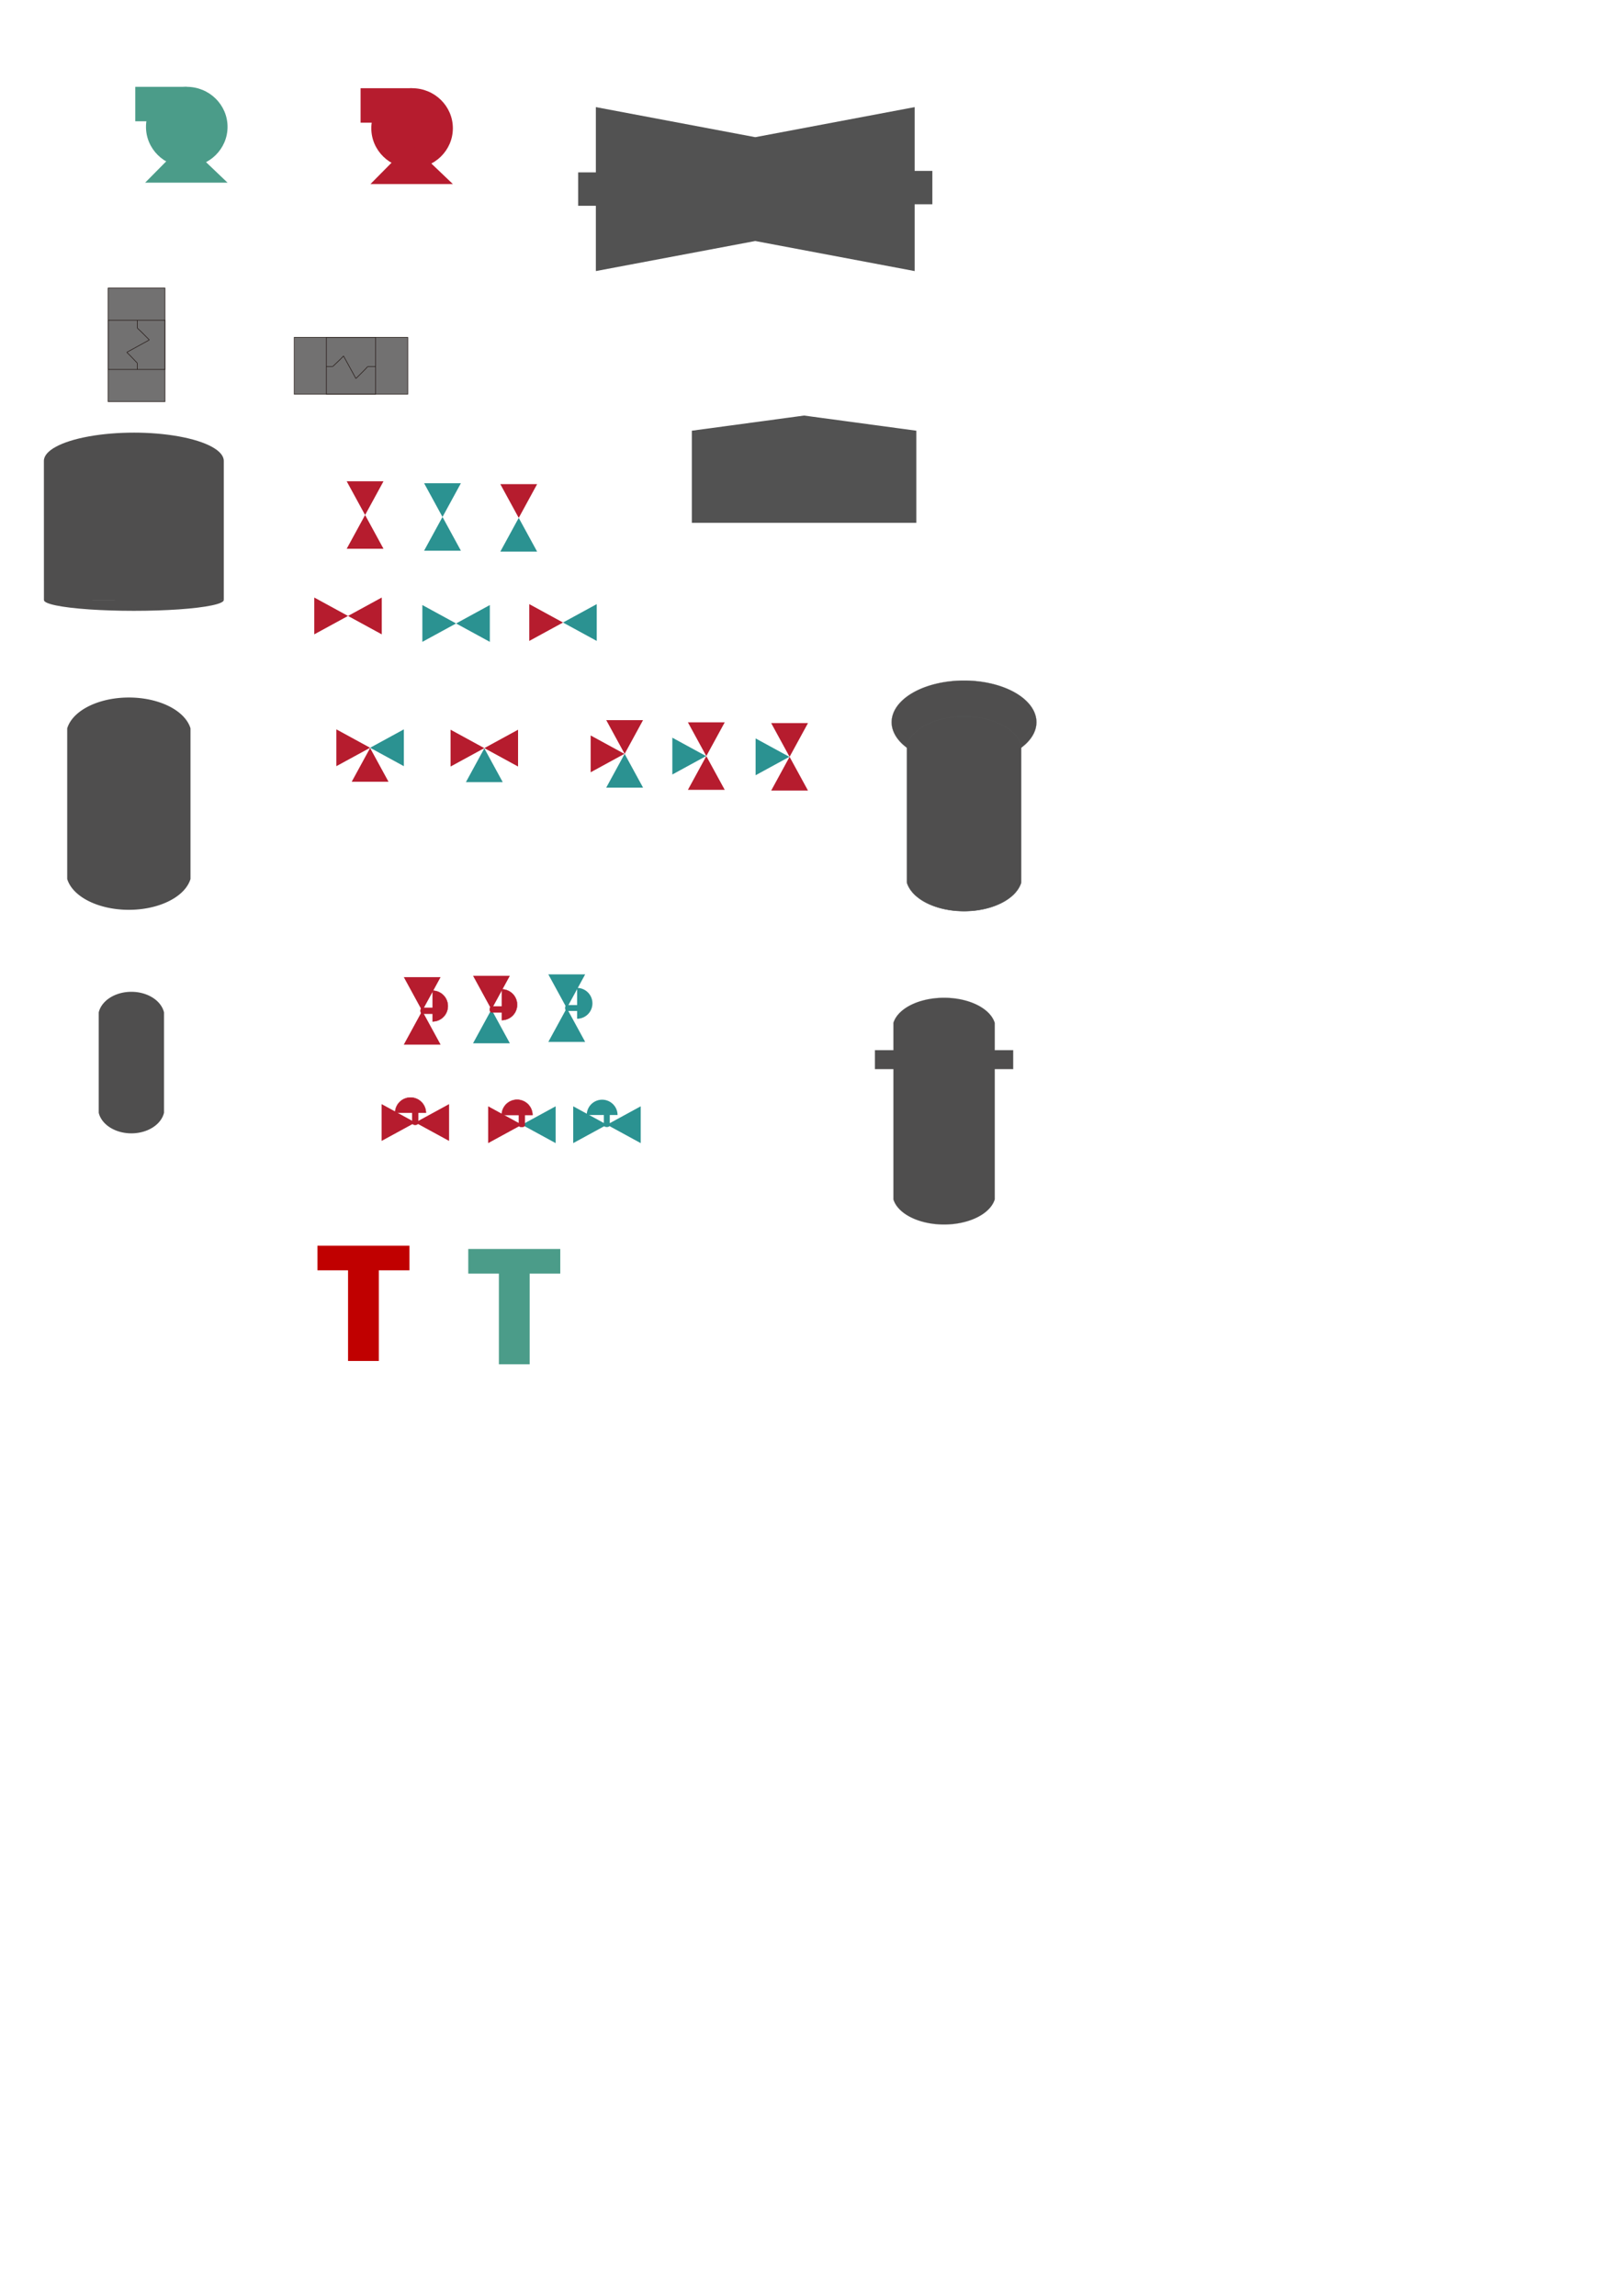 <?xml version="1.0" encoding="UTF-8" standalone="no"?>
<!-- Created with Inkscape (http://www.inkscape.org/) -->

<svg
   width="210mm"
   height="297mm"
   viewBox="0 0 210 297"
   version="1.1"
   id="svg17"
   sodipodi:docname="images.svg"
   inkscape:version="1.2.1 (9c6d41e410, 2022-07-14)"
   xmlns:inkscape="http://www.inkscape.org/namespaces/inkscape"
   xmlns:sodipodi="http://sodipodi.sourceforge.net/DTD/sodipodi-0.dtd"
   xmlns:xlink="http://www.w3.org/1999/xlink"
   xmlns="http://www.w3.org/2000/svg"
   xmlns:svg="http://www.w3.org/2000/svg"
   xmlns:v="http://schemas.microsoft.com/visio/2003/SVGExtensions/">
  <sodipodi:namedview
     id="namedview19"
     pagecolor="#ffffff"
     bordercolor="#666666"
     borderopacity="1.0"
     inkscape:pageshadow="2"
     inkscape:pageopacity="0.0"
     inkscape:pagecheckerboard="0"
     inkscape:document-units="mm"
     showgrid="false"
     inkscape:zoom="1.0998546"
     inkscape:cx="410.50881"
     inkscape:cy="403.23512"
     inkscape:window-width="1504"
     inkscape:window-height="1080"
     inkscape:window-x="322"
     inkscape:window-y="227"
     inkscape:window-maximized="0"
     inkscape:current-layer="layer1"
     inkscape:showpageshadow="2"
     inkscape:deskcolor="#d1d1d1" />
  <defs
     id="defs14">
    <linearGradient
       inkscape:collect="always"
       id="linearGradient2224">
      <stop
         style="stop-color:#2b9291;stop-opacity:1;"
         offset="0"
         id="stop2220" />
      <stop
         style="stop-color:#000000;stop-opacity:0;"
         offset="1"
         id="stop2222" />
    </linearGradient>
    <linearGradient
       inkscape:collect="always"
       xlink:href="#linearGradient2224"
       id="linearGradient2226"
       x1="88.598"
       y1="110.538"
       x2="92.666"
       y2="110.538"
       gradientUnits="userSpaceOnUse" />
  </defs>
  <g
     inkscape:label="레이어 1"
     inkscape:groupmode="layer"
     id="layer1">
    <g
       id="Pump_Off"
       data-name="레이어 1"
       transform="matrix(0.162,0,0,0.162,42.082,83.514)">
      <g
         id="pump_l_stop"
         data-name="pump l stop"
         transform="translate(-151.727,-446.179)">
        <ellipse
           id="path16656-58"
           class="cls-1"
           cx="41.13"
           cy="31.97"
           rx="32.57"
           ry="31.97"
           style="fill:#4b9c89;fill-opacity:1" />
        <rect
           id="rect16762-0"
           class="cls-1"
           y="0"
           width="41.13"
           height="27.51"
           x="0"
           style="fill:#4b9c89;fill-opacity:1" />
        <path
           id="path16797-3"
           class="cls-1"
           d="m 73.7,76.53 c -21.88,0 -65.81,0 -65.81,0 l 31.95,-32.3 z"
           style="fill:#4b9c89;fill-opacity:1" />
      </g>
    </g>
    <g
       id="Pump_On"
       data-name="레이어 1"
       transform="matrix(0.162,0,0,0.162,71.236,83.692)"
       style="fill:#b61c2e;fill-opacity:1">
      <g
         id="pump_l_stop-5"
         data-name="pump l stop"
         transform="translate(-151.727,-446.179)"
         style="fill:#b61c2e;fill-opacity:1">
        <ellipse
           id="path16656-58-5"
           class="cls-1"
           cx="41.13"
           cy="31.97"
           rx="32.57"
           ry="31.97"
           style="fill:#b61c2e;fill-opacity:1" />
        <rect
           id="rect16762-0-7"
           class="cls-1"
           y="0"
           width="41.13"
           height="27.51"
           x="0"
           style="fill:#b61c2e;fill-opacity:1" />
        <path
           id="path16797-3-5"
           class="cls-1"
           d="m 73.7,76.53 c -21.88,0 -65.81,0 -65.81,0 l 31.95,-32.3 z"
           style="fill:#b61c2e;fill-opacity:1" />
      </g>
    </g>
    <g
       id="HX_V"
       transform="matrix(0.154,0,0,0.154,33.594,37.153)">
      <g
         id="HX"
         transform="translate(-286.629,-293.221)">
        <rect
           id="rect15956-0"
           class="cls-1"
           x="159.362"
           y="293.925"
           width="47.73"
           height="95.45"
           style="fill:#727171;stroke:#231815;stroke-width:0.5px" />
        <g
           id="g6551"
           transform="translate(-1.1752319e-5,-0.455)">
          <path
             id="rect19827-7"
             class="cls-1"
             d="m 159.437,321.425 h 47.58 v 41.36 h -47.58 z"
             style="fill:#727171;stroke:#231815;stroke-width:0.5px" />
          <path
             id="path31413-2-9-6"
             class="cls-1"
             d="m 175.007,348.365 c 3.46,3.27 5.89,6.05 8.82,9.08"
             style="fill:#727171;stroke:#231815;stroke-width:0.5px" />
          <path
             id="path31413-9-0"
             class="cls-1"
             d="m 183.827,357.445 v 5.36"
             style="fill:#727171;stroke:#231815;stroke-width:0.5px" />
          <path
             id="path31413-0"
             class="cls-1"
             d="m 183.827,321.425 v 6.59"
             style="fill:#727171;stroke:#231815;stroke-width:0.5px" />
          <path
             id="path31413-2-80"
             class="cls-1"
             d="m 183.827,328.005 c 3.96,3.58 6.74,6.63 10.1,9.95"
             style="fill:#727171;stroke:#231815;stroke-width:0.5px" />
          <path
             id="path31413-2-1-2-8-8"
             class="cls-1"
             d="m 193.987,337.955 -18.98,10.41"
             style="fill:#727171;stroke:#231815;stroke-width:0.5px" />
        </g>
      </g>
    </g>
    <g
       id="HX_H"
       transform="matrix(0,0.154,-0.154,0,52.873,63.244)">
      <g
         id="HX-7"
         transform="translate(-286.629,-293.221)">
        <rect
           id="rect15956-0-2"
           class="cls-1"
           x="159.362"
           y="293.925"
           width="47.73"
           height="95.45"
           style="fill:#727171;stroke:#231815;stroke-width:0.5px" />
        <g
           id="g6551-0"
           transform="translate(-1.1752319e-5,-0.455)">
          <path
             id="rect19827-7-8"
             class="cls-1"
             d="m 159.437,321.425 h 47.58 v 41.36 h -47.58 z"
             style="fill:#727171;stroke:#231815;stroke-width:0.5px" />
          <path
             id="path31413-2-9-6-0"
             class="cls-1"
             d="m 175.007,348.365 c 3.46,3.27 5.89,6.05 8.82,9.08"
             style="fill:#727171;stroke:#231815;stroke-width:0.5px" />
          <path
             id="path31413-9-0-5"
             class="cls-1"
             d="m 183.827,357.445 v 5.36"
             style="fill:#727171;stroke:#231815;stroke-width:0.5px" />
          <path
             id="path31413-0-6"
             class="cls-1"
             d="m 183.827,321.425 v 6.59"
             style="fill:#727171;stroke:#231815;stroke-width:0.5px" />
          <path
             id="path31413-2-80-9"
             class="cls-1"
             d="m 183.827,328.005 c 3.96,3.58 6.74,6.63 10.1,9.95"
             style="fill:#727171;stroke:#231815;stroke-width:0.5px" />
          <path
             id="path31413-2-1-2-8-8-4"
             class="cls-1"
             d="m 193.987,337.955 -18.98,10.41"
             style="fill:#727171;stroke:#231815;stroke-width:0.5px" />
        </g>
      </g>
    </g>
    <path
       id="ACC_V"
       style="fill:#4f4e4e;stroke-width:0.183"
       class="cls-1"
       d="m 17.318,55.969 c -2.009,0 -4.019,0.163 -5.819,0.488 -3.603,0.651 -5.821,1.858 -5.821,3.164 0,0 0.005,17.502 0.005,18 l 23.272,-0.008 v -17.993 c 0,-1.306 -2.218,-2.513 -5.819,-3.164 -1.8,-0.326 -3.81,-0.488 -5.819,-0.488 z M 5.683,77.622 c 0,0.5 2.218,0.963 5.821,1.212 3.6,0.249 8.037,0.249 11.638,0 3.6,-0.249 5.814,-0.719 5.814,-1.22 z"
       sodipodi:nodetypes="sccccsssccscc" />
    <g
       id="Valve_V_On"
       transform="translate(-8.059,-7.457)">
      <g
         id="g2127">
        <path
           style="fill:#b61c2e;fill-opacity:1;stroke:none;stroke-width:0.265px;stroke-linecap:butt;stroke-linejoin:miter;stroke-opacity:1"
           d="m 52.917,78.449 h 4.763 l -2.381,-4.366 z"
           id="path699"
           sodipodi:nodetypes="cccc" />
        <path
           style="fill:#b61c2e;fill-opacity:1;stroke:none;stroke-width:0.265px;stroke-linecap:butt;stroke-linejoin:miter;stroke-opacity:1"
           d="m 52.917,69.718 h 4.763 l -2.381,4.366 z"
           id="path699-6"
           sodipodi:nodetypes="cccc" />
      </g>
    </g>
    <g
       id="Valve_V_Off"
       transform="translate(1.956,-7.207)"
       style="fill:#2b9291;fill-opacity:1">
      <g
         id="g2127-2"
         style="fill:#2b9291;fill-opacity:1">
        <path
           style="fill:#2b9291;fill-opacity:1;stroke:none;stroke-width:0.265px;stroke-linecap:butt;stroke-linejoin:miter;stroke-opacity:1"
           d="m 52.917,78.449 h 4.763 l -2.381,-4.366 z"
           id="path699-67"
           sodipodi:nodetypes="cccc" />
        <path
           style="fill:#2b9291;fill-opacity:1;stroke:none;stroke-width:0.265px;stroke-linecap:butt;stroke-linejoin:miter;stroke-opacity:1"
           d="m 52.917,69.718 h 4.763 l -2.381,4.366 z"
           id="path699-6-7"
           sodipodi:nodetypes="cccc" />
      </g>
    </g>
    <g
       id="Valve_V_Half"
       transform="translate(11.819,-7.087)"
       style="fill:#2b9291;fill-opacity:1">
      <g
         id="g2127-2-9"
         style="fill:#2b9291;fill-opacity:1">
        <path
           style="fill:#2b9291;fill-opacity:1;stroke:none;stroke-width:0.265px;stroke-linecap:butt;stroke-linejoin:miter;stroke-opacity:1"
           d="m 52.917,78.449 h 4.763 l -2.381,-4.366 z"
           id="path699-67-4"
           sodipodi:nodetypes="cccc" />
        <path
           style="fill:#b61c2e;fill-opacity:1;stroke:none;stroke-width:0.265px;stroke-linecap:butt;stroke-linejoin:miter;stroke-opacity:1"
           d="m 52.917,69.718 h 4.763 l -2.381,4.366 z"
           id="path699-6-7-4"
           sodipodi:nodetypes="cccc" />
      </g>
    </g>
    <g
       id="Turbine_H"
       v:mID="1"
       v:groupContext="shape"
       transform="matrix(0.227,0,0,0.227,74.084,-287.995)">
      <title
         id="title6">시트.1</title>
      <v:userDefs>
        <v:ud
           v:nameU="visNavOrder"
           v:val="VT0(1000):26" />
      </v:userDefs>
      <path
         d="m 194.986,1366.086 v -36.34 l -90.85,17.13 -90.86,-17.13 v 37.2 H 3.186 v 19.03 H 13.276 v 37.21 l 90.86,-17.13 90.85,17.13 v -38.07 h 10.1 v -19.03 z"
         class="st1"
         id="path8"
         style="fill:#525252;stroke:none;stroke-width:0.5;stroke-linecap:round;stroke-linejoin:round" />
    </g>
    <g
       v:mID="0"
       v:index="1"
       v:groupContext="foregroundPage"
       id="Sump_V"
       transform="matrix(0.248,0,0,0.248,89.362,53.605)">
      <v:userDefs>
        <v:ud
           v:nameU="PEHideTags" />
        <v:ud
           v:nameU="visNavType"
           v:val="VT0(1):26" />
      </v:userDefs>
      <title
         id="title370">페이지-1</title>
      <v:pageProperties
         v:drawingScale="0.0393701"
         v:pageScale="0.0393701"
         v:drawingUnits="24"
         v:shadowOffsetX="8.50394"
         v:shadowOffsetY="-8.50394" />
      <v:layer
         v:name="장비"
         v:index="0" />
      <g
         id="shape1-1"
         v:mID="1"
         v:groupContext="shape"
         v:layerMember="0"
         transform="translate(1.25,-20.53)">
        <title
           id="title372">폐쇄형 탱크</title>
        <v:custProps>
          <v:cp
             v:nameU="SubType"
             v:lbl="폐쇄형 탱크 덮개 종류"
             v:type="1"
             v:format="편평한 덮개;뾰족한 덮개"
             v:langID="1042"
             v:val="VT4(편평한 덮개)" />
          <v:cp
             v:nameU="SubType2"
             v:lbl="폐쇄형 탱크 기름통 표시"
             v:type="3"
             v:langID="1042"
             v:val="VT0(0):26" />
          <v:cp
             v:nameU="Description"
             v:lbl="설명"
             v:type="0"
             v:sortKey="0"
             v:langID="1042" />
          <v:cp
             v:nameU="Material"
             v:lbl="자재"
             v:type="0"
             v:sortKey="1"
             v:langID="1042" />
          <v:cp
             v:nameU="Manufacturer"
             v:lbl="제조업체"
             v:type="0"
             v:sortKey="2"
             v:langID="1042" />
          <v:cp
             v:nameU="Model"
             v:lbl="모델"
             v:type="0"
             v:sortKey="3"
             v:langID="1042" />
          <v:cp
             v:nameU="SubType"
             v:lbl=""
             v:prompt=""
             v:type="0"
             v:format=""
             v:sortKey=""
             v:invis="false"
             v:ask="false"
             v:langID="0"
             v:cal="0"
             v:val="VT4(뾰족한 덮개)" />
        </v:custProps>
        <v:userDefs>
          <v:ud
             v:nameU="SubType"
             v:val="VT0(0):26" />
          <v:ud
             v:nameU="SubType2"
             v:val="VT0(0):26" />
          <v:ud
             v:nameU="TextCH"
             v:prompt="Determines text control handle visibility."
             v:val="VT0(5):26" />
          <v:ud
             v:nameU="visVersion"
             v:val="VT0(15):26" />
          <v:ud
             v:nameU="SOLSH"
             v:val="VT4({D7D7DB7E-3668-43e5-AF97-97F58AB229A5})" />
          <v:ud
             v:nameU="ShapeClass"
             v:val="VT4(장비)" />
          <v:ud
             v:nameU="PEComponentTag"
             v:val="VT4(E-0)" />
          <v:ud
             v:nameU="PETagNumber" />
          <v:ud
             v:nameU="PETagFormat"
             v:prompt="E-0"
             v:val="VT4(장비)" />
          <v:ud
             v:nameU="PEHideTag" />
          <v:ud
             v:nameU="PEPageHideTags"
             v:val="VT0(0):26" />
          <v:ud
             v:nameU="PELayout"
             v:val="VT0(31):26" />
          <v:ud
             v:nameU="CPMSetList"
             v:prompt="Description,Material,Manufacturer,Model"
             v:val="VT4(장비)" />
          <v:ud
             v:nameU="SubType"
             v:prompt=""
             v:val="VT0(1):26" />
          <v:ud
             v:nameU="visNavOrder"
             v:prompt=""
             v:val="VT0(1000):26" />
        </v:userDefs>
        <path
           d="m 0,76.48 h 86.91 9.65 19.32 V 29.6 L 57.94,21.78 0,29.6 Z"
           class="st1"
           id="path374"
           style="fill:#525252;stroke:#525252;stroke-width:1.25;stroke-linecap:butt" />
      </g>
    </g>
    <g
       id="Valve_H_On"
       transform="rotate(90,47.365,71.748)">
      <g
         id="g2127-4">
        <path
           style="fill:#b61c2e;fill-opacity:1;stroke:none;stroke-width:0.265px;stroke-linecap:butt;stroke-linejoin:miter;stroke-opacity:1"
           d="m 52.917,78.449 h 4.763 l -2.381,-4.366 z"
           id="path699-69"
           sodipodi:nodetypes="cccc" />
        <path
           style="fill:#b61c2e;fill-opacity:1;stroke:none;stroke-width:0.265px;stroke-linecap:butt;stroke-linejoin:miter;stroke-opacity:1"
           d="m 52.917,69.718 h 4.763 l -2.381,4.366 z"
           id="path699-6-4"
           sodipodi:nodetypes="cccc" />
      </g>
    </g>
    <g
       id="Valve_H_Off"
       transform="rotate(90,53.871,79.226)"
       style="fill:#2b9291;fill-opacity:1">
      <g
         id="g2127-2-8"
         style="fill:#2b9291;fill-opacity:1">
        <path
           style="fill:#2b9291;fill-opacity:1;stroke:none;stroke-width:0.265px;stroke-linecap:butt;stroke-linejoin:miter;stroke-opacity:1"
           d="m 52.917,78.449 h 4.763 l -2.381,-4.366 z"
           id="path699-67-0"
           sodipodi:nodetypes="cccc" />
        <path
           style="fill:#2b9291;fill-opacity:1;stroke:none;stroke-width:0.265px;stroke-linecap:butt;stroke-linejoin:miter;stroke-opacity:1"
           d="m 52.917,69.718 h 4.763 l -2.381,4.366 z"
           id="path699-6-7-8"
           sodipodi:nodetypes="cccc" />
      </g>
    </g>
    <g
       id="Valve_H_Half"
       transform="matrix(0,1,1,0,-1.237,25.235)"
       style="fill:#2b9291;fill-opacity:1">
      <g
         id="g2127-2-9-7"
         style="fill:#2b9291;fill-opacity:1">
        <path
           style="fill:#2b9291;fill-opacity:1;stroke:none;stroke-width:0.265px;stroke-linecap:butt;stroke-linejoin:miter;stroke-opacity:1"
           d="m 52.917,78.449 h 4.763 l -2.381,-4.366 z"
           id="path699-67-4-5"
           sodipodi:nodetypes="cccc" />
        <path
           style="fill:#b61c2e;fill-opacity:1;stroke:none;stroke-width:0.265px;stroke-linecap:butt;stroke-linejoin:miter;stroke-opacity:1"
           d="m 52.917,69.718 h 4.763 l -2.381,4.366 z"
           id="path699-6-7-4-7"
           sodipodi:nodetypes="cccc" />
      </g>
    </g>
    <g
       id="TValve_H_On"
       transform="rotate(90,40.929,82.967)">
      <g
         id="g2127-4-1"
         transform="translate(-0.601,1.924)">
        <g
           id="g2792">
          <path
             style="fill:#b61c2e;fill-opacity:1;stroke:none;stroke-width:0.265px;stroke-linecap:butt;stroke-linejoin:miter;stroke-opacity:1"
             d="m 52.917,78.449 h 4.763 l -2.381,-4.366 z"
             id="path699-69-5"
             sodipodi:nodetypes="cccc" />
          <path
             style="fill:#2b9291;fill-opacity:1;stroke:none;stroke-width:0.265px;stroke-linecap:butt;stroke-linejoin:miter;stroke-opacity:1"
             d="m 52.917,69.718 h 4.763 l -2.381,4.366 z"
             id="path699-6-4-5"
             sodipodi:nodetypes="cccc" />
        </g>
        <path
           style="fill:#b61c2e;fill-opacity:1;stroke:none;stroke-width:0.265px;stroke-linecap:butt;stroke-linejoin:miter;stroke-opacity:1"
           d="m 59.696,71.702 v 4.763 l -4.366,-2.381 z"
           id="path699-6-4-5-3"
           sodipodi:nodetypes="cccc" />
      </g>
    </g>
    <g
       id="TValve_H_Off"
       transform="rotate(90,48.295,90.379)">
      <g
         id="g2127-4-1-0"
         transform="translate(-0.601,1.924)">
        <g
           id="g2792-6">
          <path
             style="fill:#b61c2e;fill-opacity:1;stroke:none;stroke-width:0.265px;stroke-linecap:butt;stroke-linejoin:miter;stroke-opacity:1"
             d="m 52.917,78.449 h 4.763 l -2.381,-4.366 z"
             id="path699-69-5-9"
             sodipodi:nodetypes="cccc" />
          <path
             style="fill:#b61c2e;fill-opacity:1;stroke:none;stroke-width:0.265px;stroke-linecap:butt;stroke-linejoin:miter;stroke-opacity:1"
             d="m 52.917,69.718 h 4.763 l -2.381,4.366 z"
             id="path699-6-4-5-39"
             sodipodi:nodetypes="cccc" />
        </g>
        <path
           style="fill:#2b9291;fill-opacity:1;stroke:none;stroke-width:0.265px;stroke-linecap:butt;stroke-linejoin:miter;stroke-opacity:1"
           d="m 59.696,71.702 v 4.763 l -4.366,-2.381 z"
           id="path699-6-4-5-3-0"
           sodipodi:nodetypes="cccc" />
      </g>
    </g>
    <g
       id="TValve_V_Off"
       transform="rotate(180,67.76,86.766)">
      <g
         id="g2127-4-1-3"
         transform="translate(-0.601,1.924)">
        <g
           id="g2792-7">
          <path
             style="fill:#b61c2e;fill-opacity:1;stroke:none;stroke-width:0.265px;stroke-linecap:butt;stroke-linejoin:miter;stroke-opacity:1"
             d="m 52.917,78.449 h 4.763 l -2.381,-4.366 z"
             id="path699-69-5-6"
             sodipodi:nodetypes="cccc" />
          <path
             style="fill:#2b9291;fill-opacity:1;stroke:none;stroke-width:0.265px;stroke-linecap:butt;stroke-linejoin:miter;stroke-opacity:1"
             d="m 52.917,69.718 h 4.763 l -2.381,4.366 z"
             id="path699-6-4-5-7"
             sodipodi:nodetypes="cccc" />
        </g>
        <path
           style="fill:#b61c2e;fill-opacity:1;stroke:none;stroke-width:0.265px;stroke-linecap:butt;stroke-linejoin:miter;stroke-opacity:1"
           d="m 59.696,71.702 v 4.763 l -4.366,-2.381 z"
           id="path699-6-4-5-3-2"
           sodipodi:nodetypes="cccc" />
      </g>
    </g>
    <g
       id="TValve_V_On"
       transform="rotate(180,73.044,86.91)">
      <g
         id="g2127-4-1-0-2"
         transform="translate(-0.601,1.924)">
        <g
           id="g2792-6-6">
          <path
             style="fill:#b61c2e;fill-opacity:1;stroke:none;stroke-width:0.265px;stroke-linecap:butt;stroke-linejoin:miter;stroke-opacity:1"
             d="m 52.917,78.449 h 4.763 l -2.381,-4.366 z"
             id="path699-69-5-9-8"
             sodipodi:nodetypes="cccc" />
          <path
             style="fill:#b61c2e;fill-opacity:1;stroke:none;stroke-width:0.265px;stroke-linecap:butt;stroke-linejoin:miter;stroke-opacity:1"
             d="m 52.917,69.718 h 4.763 l -2.381,4.366 z"
             id="path699-6-4-5-39-9"
             sodipodi:nodetypes="cccc" />
        </g>
        <path
           style="fill:#2b9291;fill-opacity:1;stroke:none;stroke-width:0.265px;stroke-linecap:butt;stroke-linejoin:miter;stroke-opacity:1"
           d="m 59.696,71.702 v 4.763 l -4.366,-2.381 z"
           id="path699-6-4-5-3-0-4"
           sodipodi:nodetypes="cccc" />
      </g>
    </g>
    <g
       id="TValve_V_Half"
       transform="rotate(180,78.431,86.958)">
      <g
         id="g2127-4-1-0-2-5"
         transform="translate(-0.601,1.924)">
        <g
           id="g2792-6-6-1">
          <path
             style="fill:#b61c2e;fill-opacity:1;stroke:none;stroke-width:0.265px;stroke-linecap:butt;stroke-linejoin:miter;stroke-opacity:1"
             d="m 52.917,78.449 h 4.763 l -2.381,-4.366 z"
             id="path699-69-5-9-8-4"
             sodipodi:nodetypes="cccc" />
          <path
             style="fill:#b61c2e;fill-opacity:1;stroke:none;stroke-width:0.265px;stroke-linecap:butt;stroke-linejoin:miter;stroke-opacity:1"
             d="m 52.917,69.718 h 4.763 l -2.381,4.366 z"
             id="path699-6-4-5-39-9-9"
             sodipodi:nodetypes="cccc" />
        </g>
        <path
           style="fill:#2b9291;fill-opacity:1;stroke:none;stroke-width:0.265px;stroke-linecap:butt;stroke-linejoin:miter;stroke-opacity:1"
           d="m 59.696,71.702 v 4.763 l -4.366,-2.381 z"
           id="path699-6-4-5-3-0-4-4"
           sodipodi:nodetypes="cccc" />
      </g>
    </g>
    <g
       v:mID="0"
       v:index="1"
       v:groupContext="foregroundPage"
       id="PZR_V"
       transform="matrix(0.051,0,0,0.051,8.632,90.17)">
      <v:userDefs>
        <v:ud
           v:nameU="PEHideTags" />
        <v:ud
           v:nameU="visNavType"
           v:val="VT0(1):26" />
      </v:userDefs>
      <title
         id="title628">페이지-1</title>
      <v:pageProperties
         v:drawingScale="0.0393701"
         v:pageScale="0.0393701"
         v:drawingUnits="24"
         v:shadowOffsetX="8.50394"
         v:shadowOffsetY="-8.50394" />
      <v:layer
         v:name="장비"
         v:index="0" />
      <g
         id="shape1-1-6"
         v:mID="1"
         v:groupContext="shape"
         v:layerMember="0"
         transform="translate(1.25,-51.261)">
        <title
           id="title630">기둥</title>
        <v:custProps>
          <v:cp
             v:nameU="SubType"
             v:lbl="봉합선 표시"
             v:type="3"
             v:langID="1042"
             v:val="VT0(0):26" />
          <v:cp
             v:nameU="Description"
             v:lbl="설명"
             v:type="0"
             v:sortKey="0"
             v:langID="1042" />
          <v:cp
             v:nameU="Material"
             v:lbl="자재"
             v:type="0"
             v:sortKey="1"
             v:langID="1042" />
          <v:cp
             v:nameU="Manufacturer"
             v:lbl="제조업체"
             v:type="0"
             v:sortKey="2"
             v:langID="1042" />
          <v:cp
             v:nameU="Model"
             v:lbl="모델"
             v:type="0"
             v:sortKey="3"
             v:langID="1042" />
        </v:custProps>
        <v:userDefs>
          <v:ud
             v:nameU="SubType"
             v:val="VT0(0):26" />
          <v:ud
             v:nameU="TextCH"
             v:prompt="Determines text control handle visibility."
             v:val="VT0(5):26" />
          <v:ud
             v:nameU="visVersion"
             v:val="VT0(15):26" />
          <v:ud
             v:nameU="SOLSH"
             v:val="VT4({D7D7DB7E-3668-43e5-AF97-97F58AB229A5})" />
          <v:ud
             v:nameU="ShapeClass"
             v:val="VT4(장비)" />
          <v:ud
             v:nameU="PEComponentTag"
             v:val="VT4(E-0)" />
          <v:ud
             v:nameU="PETagNumber" />
          <v:ud
             v:nameU="PETagFormat"
             v:prompt="E-0"
             v:val="VT4(장비)" />
          <v:ud
             v:nameU="PEHideTag" />
          <v:ud
             v:nameU="PEPageHideTags"
             v:val="VT0(0):26" />
          <v:ud
             v:nameU="PELayout"
             v:val="VT0(31):26" />
          <v:ud
             v:nameU="CPMSetList"
             v:prompt="Description,Material,Manufacturer,Model"
             v:val="VT4(장비)" />
          <v:ud
             v:nameU="visNavOrder"
             v:prompt=""
             v:val="VT0(1000):26" />
        </v:userDefs>
        <path
           d="m 0,512.89 a 158.967,95.247 -180 0 0 312.8,0 V 130.71 a 158.967,95.247 -180 0 0 -312.8,0 z"
           class="st1"
           id="path632"
           style="fill:#4f4e4e;stroke:none;stroke-width:1.25;stroke-linecap:butt" />
      </g>
    </g>
    <g
       v:mID="0"
       v:index="1"
       v:groupContext="foregroundPage"
       id="ION_V"
       transform="matrix(0.027,0,0,0.034,12.741,128.263)">
      <v:userDefs>
        <v:ud
           v:nameU="PEHideTags" />
        <v:ud
           v:nameU="visNavType"
           v:val="VT0(1):26" />
      </v:userDefs>
      <title
         id="title628-1">페이지-1</title>
      <v:pageProperties
         v:drawingScale="0.0393701"
         v:pageScale="0.0393701"
         v:drawingUnits="24"
         v:shadowOffsetX="8.50394"
         v:shadowOffsetY="-8.50394" />
      <v:layer
         v:name="장비"
         v:index="0" />
      <g
         id="shape1-1-6-8"
         v:mID="1"
         v:groupContext="shape"
         v:layerMember="0"
         transform="translate(1.25,-51.261)">
        <title
           id="title630-5">기둥</title>
        <v:custProps>
          <v:cp
             v:nameU="SubType"
             v:lbl="봉합선 표시"
             v:type="3"
             v:langID="1042"
             v:val="VT0(0):26" />
          <v:cp
             v:nameU="Description"
             v:lbl="설명"
             v:type="0"
             v:sortKey="0"
             v:langID="1042" />
          <v:cp
             v:nameU="Material"
             v:lbl="자재"
             v:type="0"
             v:sortKey="1"
             v:langID="1042" />
          <v:cp
             v:nameU="Manufacturer"
             v:lbl="제조업체"
             v:type="0"
             v:sortKey="2"
             v:langID="1042" />
          <v:cp
             v:nameU="Model"
             v:lbl="모델"
             v:type="0"
             v:sortKey="3"
             v:langID="1042" />
        </v:custProps>
        <v:userDefs>
          <v:ud
             v:nameU="SubType"
             v:val="VT0(0):26" />
          <v:ud
             v:nameU="TextCH"
             v:prompt="Determines text control handle visibility."
             v:val="VT0(5):26" />
          <v:ud
             v:nameU="visVersion"
             v:val="VT0(15):26" />
          <v:ud
             v:nameU="SOLSH"
             v:val="VT4({D7D7DB7E-3668-43e5-AF97-97F58AB229A5})" />
          <v:ud
             v:nameU="ShapeClass"
             v:val="VT4(장비)" />
          <v:ud
             v:nameU="PEComponentTag"
             v:val="VT4(E-0)" />
          <v:ud
             v:nameU="PETagNumber" />
          <v:ud
             v:nameU="PETagFormat"
             v:prompt="E-0"
             v:val="VT4(장비)" />
          <v:ud
             v:nameU="PEHideTag" />
          <v:ud
             v:nameU="PEPageHideTags"
             v:val="VT0(0):26" />
          <v:ud
             v:nameU="PELayout"
             v:val="VT0(31):26" />
          <v:ud
             v:nameU="CPMSetList"
             v:prompt="Description,Material,Manufacturer,Model"
             v:val="VT4(장비)" />
          <v:ud
             v:nameU="visNavOrder"
             v:prompt=""
             v:val="VT0(1000):26" />
        </v:userDefs>
        <path
           d="m 0,512.89 a 158.967,95.247 -180 0 0 312.8,0 V 130.71 a 158.967,95.247 -180 0 0 -312.8,0 z"
           class="st1"
           id="path632-8"
           style="fill:#4f4e4e;stroke:none;stroke-width:1.25;stroke-linecap:butt" />
      </g>
    </g>
    <g
       v:mID="51"
       v:index="16"
       v:groupContext="foregroundPage"
       id="RCP_On"
       transform="matrix(0.084,0,0,0.084,36.899,156.406)">
      <v:userDefs>
        <v:ud
           v:nameU="msvThemeOrder"
           v:val="VT0(0):26" />
        <v:ud
           v:nameU="visNavType"
           v:val="VT0(1):26" />
      </v:userDefs>
      <title
         id="title955">RCP</title>
      <v:pageProperties
         v:drawingScale="0.0393701"
         v:pageScale="0.0393701"
         v:drawingUnits="24"
         v:shadowOffsetX="8.50394"
         v:shadowOffsetY="-8.50394" />
      <g
         id="shape1-1-9"
         v:mID="1"
         v:groupContext="shape"
         transform="translate(49.694,-1061.17)">
        <title
           id="title957">시트.1</title>
        <v:userDefs>
          <v:ud
             v:nameU="visNavOrder"
             v:prompt=""
             v:val="VT0(1000):26" />
        </v:userDefs>
        <path
           d="m 94.57,1155.61 h 47.16 v -37.92 H 94.57 47.16 0 v 37.92 h 47.16 v 139.61 h 47.41 z"
           class="st1"
           id="path959"
           style="fill:#c00000;stroke:none;stroke-width:0.5;stroke-linecap:round;stroke-linejoin:round" />
      </g>
    </g>
    <g
       v:mID="51"
       v:index="16"
       v:groupContext="foregroundPage"
       id="RCP_Off"
       transform="matrix(0.084,0,0,0.084,56.415,156.829)">
      <v:userDefs>
        <v:ud
           v:nameU="msvThemeOrder"
           v:val="VT0(0):26" />
        <v:ud
           v:nameU="visNavType"
           v:val="VT0(1):26" />
      </v:userDefs>
      <title
         id="title955-9">RCP</title>
      <v:pageProperties
         v:drawingScale="0.0393701"
         v:pageScale="0.0393701"
         v:drawingUnits="24"
         v:shadowOffsetX="8.50394"
         v:shadowOffsetY="-8.50394" />
      <g
         id="shape1-1-9-5"
         v:mID="1"
         v:groupContext="shape"
         transform="translate(49.694,-1061.17)">
        <title
           id="title957-1">시트.1</title>
        <v:userDefs>
          <v:ud
             v:nameU="visNavOrder"
             v:prompt=""
             v:val="VT0(1000):26" />
        </v:userDefs>
        <path
           d="m 94.57,1155.61 h 47.16 v -37.92 H 94.57 47.16 0 v 37.92 h 47.16 v 139.61 h 47.41 z"
           class="st1"
           id="path959-3"
           style="fill:#4b9c89;fill-opacity:1;stroke:none;stroke-width:0.5;stroke-linecap:round;stroke-linejoin:round" />
      </g>
    </g>
    <g
       v:mID="0"
       v:index="1"
       v:groupContext="foregroundPage"
       id="SG_V"
       transform="matrix(0.044,0,0,0.044,115.36,88.03)">
      <v:userDefs>
        <v:ud
           v:nameU="PEHideTags" />
        <v:ud
           v:nameU="visNavType"
           v:val="VT0(1):26" />
      </v:userDefs>
      <title
         id="title2218">페이지-1</title>
      <v:pageProperties
         v:drawingScale="0.0393701"
         v:pageScale="0.0393701"
         v:drawingUnits="24"
         v:shadowOffsetX="8.50394"
         v:shadowOffsetY="-8.50394" />
      <v:layer
         v:name="장비"
         v:index="0" />
      <g
         id="group27-1"
         transform="translate(0.25,-53.378)"
         v:mID="27"
         v:groupContext="group">
        <v:userDefs>
          <v:ud
             v:nameU="visNavOrder"
             v:val="VT0(1022000):26" />
        </v:userDefs>
        <title
           id="title2220">시트.27</title>
        <g
           id="shape3-2"
           v:mID="3"
           v:groupContext="shape"
           transform="translate(0,-433.128)">
          <title
             id="title2222">타원</title>
          <v:userDefs>
            <v:ud
               v:nameU="visVersion"
               v:val="VT0(15):26" />
            <v:ud
               v:nameU="visNavOrder"
               v:val="VT0(1021000):26" />
          </v:userDefs>
          <path
             d="m 0,609.14 a 212.88,122.385 0 0 1 425.76,0 212.88,122.385 0 1 1 -425.76,0 z"
             class="st1"
             id="path2224"
             style="fill:#4f4e4e;stroke:#525252;stroke-width:0.5;stroke-linecap:round;stroke-linejoin:round" />
        </g>
        <g
           id="shape4-4"
           v:mID="4"
           v:groupContext="shape"
           v:layerMember="0"
           transform="translate(45.047)">
          <title
             id="title2227">기둥.131</title>
          <v:custProps>
            <v:cp
               v:nameU="SubType"
               v:lbl="봉합선 표시"
               v:type="3"
               v:langID="1042"
               v:val="VT0(0):26" />
            <v:cp
               v:nameU="Description"
               v:lbl="설명"
               v:type="0"
               v:sortKey="0"
               v:langID="1042" />
            <v:cp
               v:nameU="Material"
               v:lbl="자재"
               v:type="0"
               v:sortKey="1"
               v:langID="1042" />
            <v:cp
               v:nameU="Manufacturer"
               v:lbl="제조업체"
               v:type="0"
               v:sortKey="2"
               v:langID="1042" />
            <v:cp
               v:nameU="Model"
               v:lbl="모델"
               v:type="0"
               v:sortKey="3"
               v:langID="1042" />
          </v:custProps>
          <v:userDefs>
            <v:ud
               v:nameU="SubType"
               v:val="VT0(0):26" />
            <v:ud
               v:nameU="TextCH"
               v:prompt="Determines text control handle visibility."
               v:val="VT0(5):26" />
            <v:ud
               v:nameU="visVersion"
               v:val="VT0(15):26" />
            <v:ud
               v:nameU="SOLSH"
               v:val="VT4({D7D7DB7E-3668-43e5-AF97-97F58AB229A5})" />
            <v:ud
               v:nameU="ShapeClass"
               v:val="VT4(장비)" />
            <v:ud
               v:nameU="PEComponentTag"
               v:val="VT4(E-0)" />
            <v:ud
               v:nameU="PETagNumber" />
            <v:ud
               v:nameU="PETagFormat"
               v:prompt="E-0"
               v:val="VT4(장비)" />
            <v:ud
               v:nameU="PEHideTag" />
            <v:ud
               v:nameU="PEPageHideTags"
               v:val="VT0(0):26" />
            <v:ud
               v:nameU="PELayout"
               v:val="VT0(31):26" />
            <v:ud
               v:nameU="CPMSetList"
               v:prompt="Description,Material,Manufacturer,Model"
               v:val="VT4(장비)" />
            <v:ud
               v:nameU="visNavOrder"
               v:prompt=""
               v:val="VT0(422000):26" />
          </v:userDefs>
          <path
             d="m 0,647.61 a 170.587,102.209 -180 0 0 335.67,0 V 243 A 170.587,102.209 -180 0 0 0,243 Z"
             class="st2"
             id="path2229"
             style="fill:#4f4e4e;stroke:#525252;stroke-width:1.25;stroke-linecap:butt" />
        </g>
      </g>
    </g>
    <g
       id="AValve_V_On"
       transform="translate(0.291,16.332)">
      <g
         id="Valve_H_On-9"
         transform="rotate(90,26.974,100.559)">
        <g
           id="g2127-4-8">
          <path
             style="fill:#b61c2e;fill-opacity:1;stroke:none;stroke-width:0.265px;stroke-linecap:butt;stroke-linejoin:miter;stroke-opacity:1"
             d="m 52.917,78.449 h 4.763 l -2.381,-4.366 z"
             id="path699-69-9"
             sodipodi:nodetypes="cccc" />
          <path
             style="fill:#b61c2e;fill-opacity:1;stroke:none;stroke-width:0.265px;stroke-linecap:butt;stroke-linejoin:miter;stroke-opacity:1"
             d="m 52.917,69.718 h 4.763 l -2.381,4.366 z"
             id="path699-6-4-6"
             sodipodi:nodetypes="cccc" />
        </g>
      </g>
      <g
         id="g951"
         transform="translate(-37.183,16.418)">
        <g
           id="group3-4-5-9"
           transform="matrix(0.09,0,0,0.09,90.232,-3.795)"
           v:mID="3"
           v:groupContext="group">
          <v:userDefs>
            <v:ud
               v:nameU="visVersion"
               v:prompt=""
               v:val="VT0(15):26" />
            <v:ud
               v:nameU="visMasterStencil"
               v:prompt=""
               v:val="VT4(Basic_M.vssx)" />
            <v:ud
               v:nameU="visNavOrder"
               v:val="VT0(3000):26" />
          </v:userDefs>
          <title
             id="title231-2-6">원통</title>
          <g
             id="shape4-5-5-2"
             v:mID="4"
             v:groupContext="shape">
            <title
               id="title233-4-0">시트.4</title>
            <v:userDefs>
              <v:ud
                 v:nameU="ControlHalfHeight"
                 v:prompt=""
                 v:val="VT0(0.11811023622047):24" />
              <v:ud
                 v:nameU="FillForegnd"
                 v:prompt=""
                 v:val="VT0(1):26" />
              <v:ud
                 v:nameU="ControlHalfHeight"
                 v:prompt=""
                 v:val="VT0(0.033464566534248):1" />
              <v:ud
                 v:nameU="FillForegnd"
                 v:prompt=""
                 v:val="VT5(#b61c2e)" />
            </v:userDefs>
            <path
               d="m 0,1292.81 a 4.252,2.409 -180 0 0 8.5,0 v -19.28 H 0 Z"
               class="st2"
               id="path235-1-3"
               style="fill:#b61c2e;stroke:#b61c2e;stroke-width:0.5;stroke-linecap:round;stroke-linejoin:round" />
          </g>
          <g
             id="shape3-7-3-1"
             v:mID="3"
             v:groupContext="groupContent">
            <ellipse
               cx="4.252"
               cy="1273.53"
               rx="4.252"
               ry="2.409"
               class="st2"
               id="ellipse238-1-7"
               style="fill:#b61c2e;stroke:#b61c2e;stroke-width:0.5;stroke-linecap:round;stroke-linejoin:round" />
          </g>
        </g>
        <g
           id="shape8-9-6-3"
           v:mID="8"
           v:groupContext="shape"
           transform="matrix(-0.063,-0.063,0.063,-0.063,11.235,192.807)">
          <title
             id="title242-6-5">원형 조각</title>
          <v:userDefs>
            <v:ud
               v:nameU="CtrlAng1"
               v:prompt=""
               v:val="VT0(5.4977871437822):32" />
            <v:ud
               v:nameU="CtrlAng2"
               v:prompt=""
               v:val="VT0(0.78539816339745):32" />
            <v:ud
               v:nameU="InnerDist"
               v:prompt=""
               v:val="VT0(0):24" />
            <v:ud
               v:nameU="MidAngle"
               v:prompt=""
               v:val="VT0(6.2831853071796):32" />
            <v:ud
               v:nameU="visVersion"
               v:prompt=""
               v:val="VT0(15):26" />
            <v:ud
               v:nameU="CtrlAng1"
               v:prompt=""
               v:val="VT0(3.9269908169873):32" />
            <v:ud
               v:nameU="MidAngle"
               v:prompt=""
               v:val="VT0(5.4977871437822):32" />
            <v:ud
               v:nameU="visNavOrder"
               v:val="VT0(5000):26" />
          </v:userDefs>
          <path
             d="m 22.4,1272.81 -15.84,15.84 a 22.402,22.402 -180 0 0 31.68,-31.68 z"
             class="st2"
             id="path244-0-6"
             style="fill:#b61c2e;stroke:#b61c2e;stroke-width:0.5;stroke-linecap:round;stroke-linejoin:round" />
        </g>
      </g>
    </g>
    <g
       id="AValve_V_Half"
       transform="translate(14.079,16.616)">
      <g
         id="Valve_H_On-9-3"
         transform="rotate(90,26.974,100.559)">
        <g
           id="g2127-4-8-0">
          <path
             style="fill:#b61c2e;fill-opacity:1;stroke:none;stroke-width:0.265px;stroke-linecap:butt;stroke-linejoin:miter;stroke-opacity:1"
             d="m 52.917,78.449 h 4.763 l -2.381,-4.366 z"
             id="path699-69-9-4"
             sodipodi:nodetypes="cccc" />
          <path
             style="fill:#2b9291;fill-opacity:1;stroke:none;stroke-width:0.265px;stroke-linecap:butt;stroke-linejoin:miter;stroke-opacity:1"
             d="m 52.917,69.718 h 4.763 l -2.381,4.366 z"
             id="path699-6-4-6-4"
             sodipodi:nodetypes="cccc" />
        </g>
      </g>
      <g
         id="g951-4"
         transform="translate(-37.183,16.418)">
        <g
           id="group3-4-5-9-0"
           transform="matrix(0.09,0,0,0.09,90.232,-3.795)"
           v:mID="3"
           v:groupContext="group">
          <v:userDefs>
            <v:ud
               v:nameU="visVersion"
               v:prompt=""
               v:val="VT0(15):26" />
            <v:ud
               v:nameU="visMasterStencil"
               v:prompt=""
               v:val="VT4(Basic_M.vssx)" />
            <v:ud
               v:nameU="visNavOrder"
               v:val="VT0(3000):26" />
          </v:userDefs>
          <title
             id="title231-2-6-40">원통</title>
          <g
             id="shape4-5-5-2-7"
             v:mID="4"
             v:groupContext="shape">
            <title
               id="title233-4-0-2">시트.4</title>
            <v:userDefs>
              <v:ud
                 v:nameU="ControlHalfHeight"
                 v:prompt=""
                 v:val="VT0(0.11811023622047):24" />
              <v:ud
                 v:nameU="FillForegnd"
                 v:prompt=""
                 v:val="VT0(1):26" />
              <v:ud
                 v:nameU="ControlHalfHeight"
                 v:prompt=""
                 v:val="VT0(0.033464566534248):1" />
              <v:ud
                 v:nameU="FillForegnd"
                 v:prompt=""
                 v:val="VT5(#b61c2e)" />
            </v:userDefs>
            <path
               d="m 0,1292.81 a 4.252,2.409 -180 0 0 8.5,0 v -19.28 H 0 Z"
               class="st2"
               id="path235-1-3-3"
               style="fill:#b61c2e;stroke:#b61c2e;stroke-width:0.5;stroke-linecap:round;stroke-linejoin:round" />
          </g>
          <g
             id="shape3-7-3-1-5"
             v:mID="3"
             v:groupContext="groupContent">
            <ellipse
               cx="4.252"
               cy="1273.53"
               rx="4.252"
               ry="2.409"
               class="st2"
               id="ellipse238-1-7-2"
               style="fill:#b61c2e;stroke:#b61c2e;stroke-width:0.5;stroke-linecap:round;stroke-linejoin:round" />
          </g>
        </g>
        <g
           id="shape8-9-6-3-7"
           v:mID="8"
           v:groupContext="shape"
           transform="matrix(-0.063,-0.063,0.063,-0.063,11.235,192.807)">
          <title
             id="title242-6-5-3">원형 조각</title>
          <v:userDefs>
            <v:ud
               v:nameU="CtrlAng1"
               v:prompt=""
               v:val="VT0(5.4977871437822):32" />
            <v:ud
               v:nameU="CtrlAng2"
               v:prompt=""
               v:val="VT0(0.78539816339745):32" />
            <v:ud
               v:nameU="InnerDist"
               v:prompt=""
               v:val="VT0(0):24" />
            <v:ud
               v:nameU="MidAngle"
               v:prompt=""
               v:val="VT0(6.2831853071796):32" />
            <v:ud
               v:nameU="visVersion"
               v:prompt=""
               v:val="VT0(15):26" />
            <v:ud
               v:nameU="CtrlAng1"
               v:prompt=""
               v:val="VT0(3.9269908169873):32" />
            <v:ud
               v:nameU="MidAngle"
               v:prompt=""
               v:val="VT0(5.4977871437822):32" />
            <v:ud
               v:nameU="visNavOrder"
               v:val="VT0(5000):26" />
          </v:userDefs>
          <path
             d="m 22.4,1272.81 -15.84,15.84 a 22.402,22.402 -180 0 0 31.68,-31.68 z"
             class="st2"
             id="path244-0-6-9"
             style="fill:#b61c2e;stroke:#b61c2e;stroke-width:0.5;stroke-linecap:round;stroke-linejoin:round" />
        </g>
      </g>
    </g>
    <g
       id="AValve_V_Off"
       transform="translate(25.084,16.616)">
      <g
         id="Valve_H_On-9-0"
         transform="rotate(90,26.974,100.559)">
        <g
           id="g2127-4-8-9"
           style="fill:#2b9291;fill-opacity:1">
          <path
             style="fill:#2b9291;fill-opacity:1;stroke:none;stroke-width:0.265px;stroke-linecap:butt;stroke-linejoin:miter;stroke-opacity:1"
             d="m 52.917,78.449 h 4.763 l -2.381,-4.366 z"
             id="path699-69-9-6"
             sodipodi:nodetypes="cccc" />
          <path
             style="fill:#2b9291;fill-opacity:1;stroke:none;stroke-width:0.265px;stroke-linecap:butt;stroke-linejoin:miter;stroke-opacity:1"
             d="m 52.917,69.718 h 4.763 l -2.381,4.366 z"
             id="path699-6-4-6-8"
             sodipodi:nodetypes="cccc" />
        </g>
      </g>
      <g
         id="g951-83"
         transform="translate(-37.183,16.418)"
         style="fill:#2b9291;fill-opacity:1;stroke:none">
        <g
           id="group3-4-5-9-19"
           transform="matrix(0.09,0,0,0.09,90.232,-3.795)"
           v:mID="3"
           v:groupContext="group"
           style="fill:#2b9291;fill-opacity:1;stroke:none">
          <v:userDefs>
            <v:ud
               v:nameU="visVersion"
               v:prompt=""
               v:val="VT0(15):26" />
            <v:ud
               v:nameU="visMasterStencil"
               v:prompt=""
               v:val="VT4(Basic_M.vssx)" />
            <v:ud
               v:nameU="visNavOrder"
               v:val="VT0(3000):26" />
          </v:userDefs>
          <title
             id="title231-2-6-0">원통</title>
          <g
             id="shape4-5-5-2-8"
             v:mID="4"
             v:groupContext="shape"
             style="fill:#2b9291;fill-opacity:1;stroke:none">
            <title
               id="title233-4-0-11">시트.4</title>
            <v:userDefs>
              <v:ud
                 v:nameU="ControlHalfHeight"
                 v:prompt=""
                 v:val="VT0(0.11811023622047):24" />
              <v:ud
                 v:nameU="FillForegnd"
                 v:prompt=""
                 v:val="VT0(1):26" />
              <v:ud
                 v:nameU="ControlHalfHeight"
                 v:prompt=""
                 v:val="VT0(0.033464566534248):1" />
              <v:ud
                 v:nameU="FillForegnd"
                 v:prompt=""
                 v:val="VT5(#b61c2e)" />
            </v:userDefs>
            <path
               d="m 0,1292.81 a 4.252,2.409 -180 0 0 8.5,0 v -19.28 H 0 Z"
               class="st2"
               id="path235-1-3-2"
               style="fill:#2b9291;fill-opacity:1;stroke:none;stroke-width:0.5;stroke-linecap:round;stroke-linejoin:round" />
          </g>
          <g
             id="shape3-7-3-1-0"
             v:mID="3"
             v:groupContext="groupContent"
             style="fill:#2b9291;fill-opacity:1;stroke:none">
            <ellipse
               cx="4.252"
               cy="1273.53"
               rx="4.252"
               ry="2.409"
               class="st2"
               id="ellipse238-1-7-51"
               style="fill:#2b9291;fill-opacity:1;stroke:none;stroke-width:0.5;stroke-linecap:round;stroke-linejoin:round" />
          </g>
        </g>
        <g
           id="shape8-9-6-3-86"
           v:mID="8"
           v:groupContext="shape"
           transform="matrix(-0.063,-0.063,0.063,-0.063,11.235,192.807)"
           style="fill:#2b9291;fill-opacity:1;stroke:none">
          <title
             id="title242-6-5-1">원형 조각</title>
          <v:userDefs>
            <v:ud
               v:nameU="CtrlAng1"
               v:prompt=""
               v:val="VT0(5.4977871437822):32" />
            <v:ud
               v:nameU="CtrlAng2"
               v:prompt=""
               v:val="VT0(0.78539816339745):32" />
            <v:ud
               v:nameU="InnerDist"
               v:prompt=""
               v:val="VT0(0):24" />
            <v:ud
               v:nameU="MidAngle"
               v:prompt=""
               v:val="VT0(6.2831853071796):32" />
            <v:ud
               v:nameU="visVersion"
               v:prompt=""
               v:val="VT0(15):26" />
            <v:ud
               v:nameU="CtrlAng1"
               v:prompt=""
               v:val="VT0(3.9269908169873):32" />
            <v:ud
               v:nameU="MidAngle"
               v:prompt=""
               v:val="VT0(5.4977871437822):32" />
            <v:ud
               v:nameU="visNavOrder"
               v:val="VT0(5000):26" />
          </v:userDefs>
          <path
             d="m 22.4,1272.81 -15.84,15.84 a 22.402,22.402 -180 0 0 31.68,-31.68 z"
             class="st2"
             id="path244-0-6-2"
             style="fill:#2b9291;fill-opacity:1;stroke:none;stroke-width:0.5;stroke-linecap:round;stroke-linejoin:round" />
        </g>
      </g>
    </g>
    <g
       id="AValve_H_On"
       transform="translate(-1.032,15.43)">
      <g
         id="Valve_V_On-8"
         transform="translate(0.361,41.259)">
        <g
           id="g2127-3">
          <path
             style="fill:#b61c2e;fill-opacity:1;stroke:none;stroke-width:0.265px;stroke-linecap:butt;stroke-linejoin:miter;stroke-opacity:1"
             d="m 52.917,78.449 h 4.763 l -2.381,-4.366 z"
             id="path699-7"
             sodipodi:nodetypes="cccc" />
          <path
             style="fill:#b61c2e;fill-opacity:1;stroke:none;stroke-width:0.265px;stroke-linecap:butt;stroke-linejoin:miter;stroke-opacity:1"
             d="m 52.917,69.718 h 4.763 l -2.381,4.366 z"
             id="path699-6-79"
             sodipodi:nodetypes="cccc" />
        </g>
      </g>
      <g
         id="g951-8"
         transform="rotate(90,71.751,96.462)">
        <g
           id="group3-4-5-9-1"
           transform="matrix(0.09,0,0,0.09,90.232,-3.795)"
           v:mID="3"
           v:groupContext="group">
          <v:userDefs>
            <v:ud
               v:nameU="visVersion"
               v:prompt=""
               v:val="VT0(15):26" />
            <v:ud
               v:nameU="visMasterStencil"
               v:prompt=""
               v:val="VT4(Basic_M.vssx)" />
            <v:ud
               v:nameU="visNavOrder"
               v:val="VT0(3000):26" />
          </v:userDefs>
          <title
             id="title231-2-6-4">원통</title>
          <g
             id="shape4-5-5-2-9"
             v:mID="4"
             v:groupContext="shape">
            <title
               id="title233-4-0-1">시트.4</title>
            <v:userDefs>
              <v:ud
                 v:nameU="ControlHalfHeight"
                 v:prompt=""
                 v:val="VT0(0.11811023622047):24" />
              <v:ud
                 v:nameU="FillForegnd"
                 v:prompt=""
                 v:val="VT0(1):26" />
              <v:ud
                 v:nameU="ControlHalfHeight"
                 v:prompt=""
                 v:val="VT0(0.033464566534248):1" />
              <v:ud
                 v:nameU="FillForegnd"
                 v:prompt=""
                 v:val="VT5(#b61c2e)" />
            </v:userDefs>
            <path
               d="m 0,1292.81 a 4.252,2.409 -180 0 0 8.5,0 v -19.28 H 0 Z"
               class="st2"
               id="path235-1-3-5"
               style="fill:#b61c2e;stroke:#b61c2e;stroke-width:0.5;stroke-linecap:round;stroke-linejoin:round" />
          </g>
          <g
             id="shape3-7-3-1-6"
             v:mID="3"
             v:groupContext="groupContent">
            <ellipse
               cx="4.252"
               cy="1273.53"
               rx="4.252"
               ry="2.409"
               class="st2"
               id="ellipse238-1-7-5"
               style="fill:#b61c2e;stroke:#b61c2e;stroke-width:0.5;stroke-linecap:round;stroke-linejoin:round" />
          </g>
        </g>
        <g
           id="shape8-9-6-3-8"
           v:mID="8"
           v:groupContext="shape"
           transform="matrix(-0.063,-0.063,0.063,-0.063,11.235,192.807)">
          <title
             id="title242-6-5-0">원형 조각</title>
          <v:userDefs>
            <v:ud
               v:nameU="CtrlAng1"
               v:prompt=""
               v:val="VT0(5.4977871437822):32" />
            <v:ud
               v:nameU="CtrlAng2"
               v:prompt=""
               v:val="VT0(0.78539816339745):32" />
            <v:ud
               v:nameU="InnerDist"
               v:prompt=""
               v:val="VT0(0):24" />
            <v:ud
               v:nameU="MidAngle"
               v:prompt=""
               v:val="VT0(6.2831853071796):32" />
            <v:ud
               v:nameU="visVersion"
               v:prompt=""
               v:val="VT0(15):26" />
            <v:ud
               v:nameU="CtrlAng1"
               v:prompt=""
               v:val="VT0(3.9269908169873):32" />
            <v:ud
               v:nameU="MidAngle"
               v:prompt=""
               v:val="VT0(5.4977871437822):32" />
            <v:ud
               v:nameU="visNavOrder"
               v:val="VT0(5000):26" />
          </v:userDefs>
          <path
             d="m 22.4,1272.81 -15.84,15.84 a 22.402,22.402 -180 0 0 31.68,-31.68 z"
             class="st2"
             id="path244-0-6-0"
             style="fill:#b61c2e;stroke:#b61c2e;stroke-width:0.5;stroke-linecap:round;stroke-linejoin:round" />
        </g>
      </g>
    </g>
    <g
       id="AValve_H_Half"
       transform="translate(7.929,15.257)">
      <g
         id="Valve_V_On-8-0"
         transform="translate(0.361,41.259)">
        <g
           id="g2127-3-8">
          <path
             style="fill:#2b9291;fill-opacity:1;stroke:none;stroke-width:0.265px;stroke-linecap:butt;stroke-linejoin:miter;stroke-opacity:1"
             d="m 52.917,78.449 h 4.763 l -2.381,-4.366 z"
             id="path699-7-8"
             sodipodi:nodetypes="cccc" />
          <path
             style="fill:#b61c2e;fill-opacity:1;stroke:none;stroke-width:0.265px;stroke-linecap:butt;stroke-linejoin:miter;stroke-opacity:1"
             d="m 52.917,69.718 h 4.763 l -2.381,4.366 z"
             id="path699-6-79-3"
             sodipodi:nodetypes="cccc" />
        </g>
      </g>
      <g
         id="g951-8-1"
         transform="rotate(90,71.751,96.462)">
        <g
           id="group3-4-5-9-1-3"
           transform="matrix(0.09,0,0,0.09,90.232,-3.795)"
           v:mID="3"
           v:groupContext="group">
          <v:userDefs>
            <v:ud
               v:nameU="visVersion"
               v:prompt=""
               v:val="VT0(15):26" />
            <v:ud
               v:nameU="visMasterStencil"
               v:prompt=""
               v:val="VT4(Basic_M.vssx)" />
            <v:ud
               v:nameU="visNavOrder"
               v:val="VT0(3000):26" />
          </v:userDefs>
          <title
             id="title231-2-6-4-5">원통</title>
          <g
             id="shape4-5-5-2-9-4"
             v:mID="4"
             v:groupContext="shape">
            <title
               id="title233-4-0-1-0">시트.4</title>
            <v:userDefs>
              <v:ud
                 v:nameU="ControlHalfHeight"
                 v:prompt=""
                 v:val="VT0(0.11811023622047):24" />
              <v:ud
                 v:nameU="FillForegnd"
                 v:prompt=""
                 v:val="VT0(1):26" />
              <v:ud
                 v:nameU="ControlHalfHeight"
                 v:prompt=""
                 v:val="VT0(0.033464566534248):1" />
              <v:ud
                 v:nameU="FillForegnd"
                 v:prompt=""
                 v:val="VT5(#b61c2e)" />
            </v:userDefs>
            <path
               d="m 0,1292.81 a 4.252,2.409 -180 0 0 8.5,0 v -19.28 H 0 Z"
               class="st2"
               id="path235-1-3-5-6"
               style="fill:#b61c2e;stroke:#b61c2e;stroke-width:0.5;stroke-linecap:round;stroke-linejoin:round" />
          </g>
          <g
             id="shape3-7-3-1-6-3"
             v:mID="3"
             v:groupContext="groupContent">
            <ellipse
               cx="4.252"
               cy="1273.53"
               rx="4.252"
               ry="2.409"
               class="st2"
               id="ellipse238-1-7-5-1"
               style="fill:#b61c2e;stroke:#b61c2e;stroke-width:0.5;stroke-linecap:round;stroke-linejoin:round" />
          </g>
        </g>
        <g
           id="shape8-9-6-3-8-4"
           v:mID="8"
           v:groupContext="shape"
           transform="matrix(-0.063,-0.063,0.063,-0.063,11.235,192.807)">
          <title
             id="title242-6-5-0-1">원형 조각</title>
          <v:userDefs>
            <v:ud
               v:nameU="CtrlAng1"
               v:prompt=""
               v:val="VT0(5.4977871437822):32" />
            <v:ud
               v:nameU="CtrlAng2"
               v:prompt=""
               v:val="VT0(0.78539816339745):32" />
            <v:ud
               v:nameU="InnerDist"
               v:prompt=""
               v:val="VT0(0):24" />
            <v:ud
               v:nameU="MidAngle"
               v:prompt=""
               v:val="VT0(6.2831853071796):32" />
            <v:ud
               v:nameU="visVersion"
               v:prompt=""
               v:val="VT0(15):26" />
            <v:ud
               v:nameU="CtrlAng1"
               v:prompt=""
               v:val="VT0(3.9269908169873):32" />
            <v:ud
               v:nameU="MidAngle"
               v:prompt=""
               v:val="VT0(5.4977871437822):32" />
            <v:ud
               v:nameU="visNavOrder"
               v:val="VT0(5000):26" />
          </v:userDefs>
          <path
             d="m 22.4,1272.81 -15.84,15.84 a 22.402,22.402 -180 0 0 31.68,-31.68 z"
             class="st2"
             id="path244-0-6-0-5"
             style="fill:#b61c2e;stroke:#b61c2e;stroke-width:0.5;stroke-linecap:round;stroke-linejoin:round" />
        </g>
      </g>
    </g>
    <g
       id="AValve_H_Off"
       transform="translate(17.672,15.076)">
      <g
         id="Valve_V_On-8-0-4"
         transform="translate(0.361,41.259)">
        <g
           id="g2127-3-8-7">
          <path
             style="fill:#2b9291;fill-opacity:1;stroke:none;stroke-width:0.265px;stroke-linecap:butt;stroke-linejoin:miter;stroke-opacity:1"
             d="m 52.917,78.449 h 4.763 l -2.381,-4.366 z"
             id="path699-7-8-9"
             sodipodi:nodetypes="cccc" />
          <path
             style="fill:#2b9291;fill-opacity:1;stroke:none;stroke-width:0.265px;stroke-linecap:butt;stroke-linejoin:miter;stroke-opacity:1"
             d="m 52.917,69.718 h 4.763 l -2.381,4.366 z"
             id="path699-6-79-3-7"
             sodipodi:nodetypes="cccc" />
        </g>
      </g>
      <g
         id="g951-8-1-5"
         transform="rotate(90,71.751,96.462)"
         style="fill:#2b9291;fill-opacity:1;stroke:none;stroke-opacity:1">
        <g
           id="group3-4-5-9-1-3-4"
           transform="matrix(0.09,0,0,0.09,90.232,-3.795)"
           v:mID="3"
           v:groupContext="group"
           style="fill:#2b9291;fill-opacity:1;stroke:none;stroke-opacity:1">
          <v:userDefs
             style="stroke:url(#linearGradient2226)">
            <v:ud
               v:nameU="visVersion"
               v:prompt=""
               v:val="VT0(15):26"
               style="stroke:url(#linearGradient2226)" />
            <v:ud
               v:nameU="visMasterStencil"
               v:prompt=""
               v:val="VT4(Basic_M.vssx)"
               style="stroke:url(#linearGradient2226)" />
            <v:ud
               v:nameU="visNavOrder"
               v:val="VT0(3000):26"
               style="stroke:url(#linearGradient2226)" />
          </v:userDefs>
          <title
             id="title231-2-6-4-5-5"
             style="stroke:url(#linearGradient2226)">원통</title>
          <g
             id="shape4-5-5-2-9-4-6"
             v:mID="4"
             v:groupContext="shape"
             style="fill:#2b9291;fill-opacity:1;stroke:none;stroke-opacity:1">
            <title
               id="title233-4-0-1-0-6"
               style="stroke:url(#linearGradient2226)">시트.4</title>
            <v:userDefs
               style="stroke:url(#linearGradient2226)">
              <v:ud
                 v:nameU="ControlHalfHeight"
                 v:prompt=""
                 v:val="VT0(0.11811023622047):24"
                 style="stroke:url(#linearGradient2226)" />
              <v:ud
                 v:nameU="FillForegnd"
                 v:prompt=""
                 v:val="VT0(1):26"
                 style="stroke:url(#linearGradient2226)" />
              <v:ud
                 v:nameU="ControlHalfHeight"
                 v:prompt=""
                 v:val="VT0(0.033464566534248):1"
                 style="stroke:url(#linearGradient2226)" />
              <v:ud
                 v:nameU="FillForegnd"
                 v:prompt=""
                 v:val="VT5(#b61c2e)"
                 style="stroke:url(#linearGradient2226)" />
            </v:userDefs>
            <path
               d="m 0,1292.81 a 4.252,2.409 -180 0 0 8.5,0 v -19.28 H 0 Z"
               class="st2"
               id="path235-1-3-5-6-3"
               style="fill:#2b9291;fill-opacity:1;stroke:none;stroke-width:0.5;stroke-linecap:round;stroke-linejoin:round;stroke-opacity:1" />
          </g>
          <g
             id="shape3-7-3-1-6-3-9"
             v:mID="3"
             v:groupContext="groupContent"
             style="fill:#2b9291;fill-opacity:1;stroke:none;stroke-opacity:1">
            <ellipse
               cx="4.252"
               cy="1273.53"
               rx="4.252"
               ry="2.409"
               class="st2"
               id="ellipse238-1-7-5-1-3"
               style="fill:#2b9291;fill-opacity:1;stroke:none;stroke-width:0.5;stroke-linecap:round;stroke-linejoin:round;stroke-opacity:1" />
          </g>
        </g>
        <g
           id="shape8-9-6-3-8-4-4"
           v:mID="8"
           v:groupContext="shape"
           transform="matrix(-0.063,-0.063,0.063,-0.063,11.235,192.807)"
           style="fill:#2b9291;fill-opacity:1;stroke:none;stroke-opacity:1">
          <title
             id="title242-6-5-0-1-0"
             style="stroke:url(#linearGradient2226)">원형 조각</title>
          <v:userDefs
             style="stroke:url(#linearGradient2226)">
            <v:ud
               v:nameU="CtrlAng1"
               v:prompt=""
               v:val="VT0(5.4977871437822):32"
               style="stroke:url(#linearGradient2226)" />
            <v:ud
               v:nameU="CtrlAng2"
               v:prompt=""
               v:val="VT0(0.78539816339745):32"
               style="stroke:url(#linearGradient2226)" />
            <v:ud
               v:nameU="InnerDist"
               v:prompt=""
               v:val="VT0(0):24"
               style="stroke:url(#linearGradient2226)" />
            <v:ud
               v:nameU="MidAngle"
               v:prompt=""
               v:val="VT0(6.2831853071796):32"
               style="stroke:url(#linearGradient2226)" />
            <v:ud
               v:nameU="visVersion"
               v:prompt=""
               v:val="VT0(15):26"
               style="stroke:url(#linearGradient2226)" />
            <v:ud
               v:nameU="CtrlAng1"
               v:prompt=""
               v:val="VT0(3.9269908169873):32"
               style="stroke:url(#linearGradient2226)" />
            <v:ud
               v:nameU="MidAngle"
               v:prompt=""
               v:val="VT0(5.4977871437822):32"
               style="stroke:url(#linearGradient2226)" />
            <v:ud
               v:nameU="visNavOrder"
               v:val="VT0(5000):26"
               style="stroke:url(#linearGradient2226)" />
          </v:userDefs>
          <path
             d="m 22.4,1272.81 -15.84,15.84 a 22.402,22.402 -180 0 0 31.68,-31.68 z"
             class="st2"
             id="path244-0-6-0-5-4"
             style="fill:#2b9291;fill-opacity:1;stroke:none;stroke-width:0.5;stroke-linecap:round;stroke-linejoin:round;stroke-opacity:1" />
        </g>
      </g>
    </g>
    <g
       id="RX_V"
       transform="matrix(0.022,0,0,0.022,113.212,129.068)"
       v:mID="23"
       v:groupContext="group">
      <v:userDefs>
        <v:ud
           v:nameU="visNavOrder"
           v:val="VT0(4000):26" />
      </v:userDefs>
      <title
         id="title1014">시트.23</title>
      <g
         id="shape1-2"
         v:mID="1"
         v:groupContext="shape">
        <title
           id="title1016">시트.1</title>
        <v:userDefs>
          <v:ud
             v:nameU="visNavOrder"
             v:val="VT0(1000):26" />
        </v:userDefs>
        <path
           d="M 108.55,308.81 H 0 v 111.02 h 108.55 v 766.42 a 302.755,179.569 -180 0 0 595.73,0 V 419.83 H 812.83 V 308.81 H 704.28 V 147.93 a 302.755,179.569 -180 0 0 -595.73,0 z"
           class="st1"
           id="path1018"
           style="fill:#4f4e4e;stroke:#525252;stroke-width:0.5;stroke-linecap:round;stroke-linejoin:round" />
      </g>
    </g>
  </g>
</svg>
